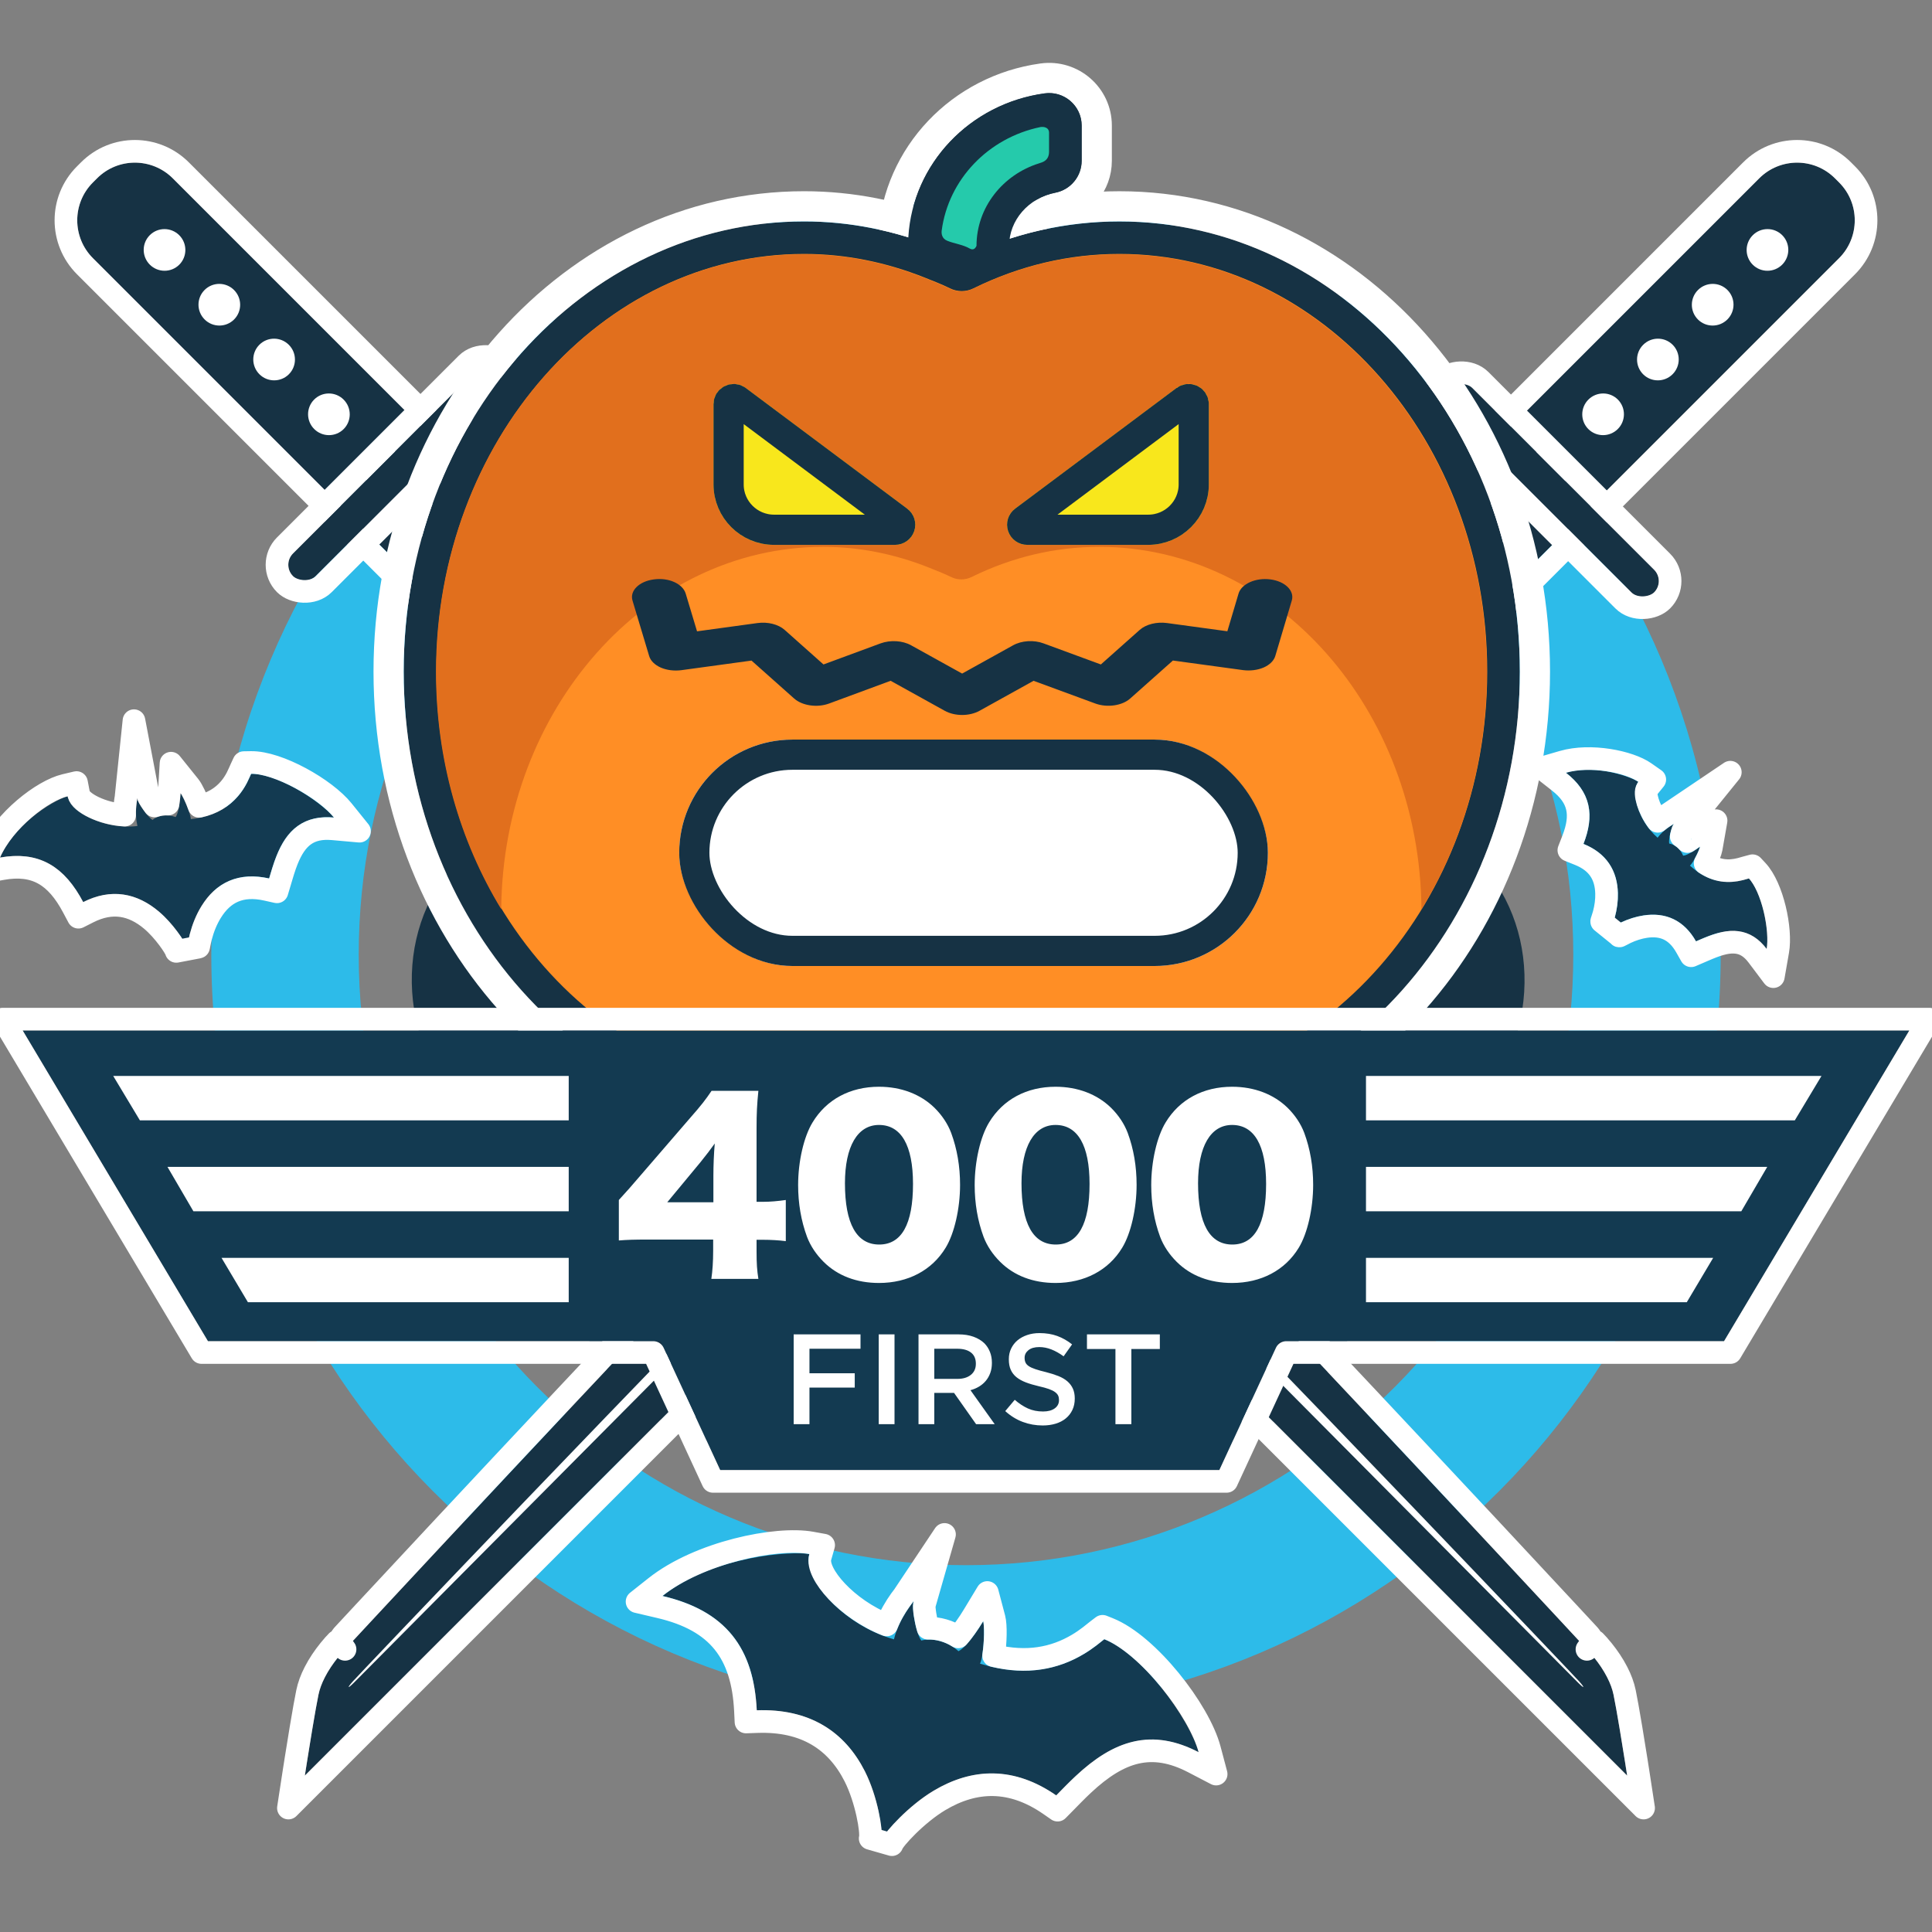 <svg xmlns="http://www.w3.org/2000/svg" width="128" height="128" viewBox="0 0 128 128" xmlns:xlink="http://www.w3.org/1999/xlink">
  <rect x="0" y="0" width="128" height="128" fill="#808080" stroke="none"/>
  <defs>
    <path id="a" d="M63.501,96.361 C64.055,96.098 64.87,94.823 65.14,94.376 C65.247,94.781 65.194,96.618 64.93,97.187 C69.76,98.688 72.469,96.097 73.163,95.567 C75.843,96.634 78.883,101.061 79.412,103.053 C74.837,100.671 71.844,104.021 69.978,105.916 C63.644,101.521 58.517,108.467 58.372,108.974 C58.533,108.41 58.085,99.999 50.137,100.277 C49.955,96.546 48.438,93.77 43.888,92.703 C47.288,90.008 52.524,89.728 53.62,89.926 C53.188,91.434 55.669,94.556 59.227,95.577 C59.557,94.223 60.391,93.256 60.527,93.052 C60.395,93.513 60.673,95.159 61.038,95.655 C61.777,95.466 62.756,95.694 63.501,96.361 Z M111.513,43.658 C111.807,43.643 112.423,43.212 112.631,43.057 C112.595,43.265 112.195,44.104 111.964,44.317 C113.752,45.948 115.459,45.274 115.87,45.164 C116.814,46.177 117.225,48.814 117.047,49.838 C115.549,47.849 113.563,48.818 112.364,49.333 C110.516,46.072 106.867,48.29 106.7,48.496 C106.885,48.267 108.416,44.29 104.909,42.877 C105.595,41.116 105.506,39.538 103.75,38.163 C105.778,37.575 108.109,38.461 108.543,38.765 C108.046,39.379 108.483,41.304 109.819,42.466 C110.239,41.904 110.8,41.618 110.9,41.55 C110.749,41.738 110.532,42.553 110.588,42.853 C110.948,42.909 111.326,43.205 111.513,43.658 Z M11.636,41.097 C11.861,40.804 11.943,39.844 11.963,39.513 C12.135,39.727 12.623,40.83 12.641,41.233 C15.676,40.929 16.41,38.719 16.637,38.233 C18.386,38.203 21.277,40.078 22.125,41.13 C18.98,40.849 18.306,43.579 17.83,45.167 C13.167,44.126 12.352,49.52 12.416,49.856 C12.345,49.482 9.733,44.599 5.513,46.732 C4.363,44.562 2.76,43.289 -2.33146835e-15,43.782 C1.078,41.34 3.831,39.877 4.479,39.723 C4.671,40.726 6.892,41.965 9.104,41.69 C8.901,40.804 9.079,40.023 9.095,39.869 C9.153,40.175 9.768,41.084 10.105,41.288 C10.451,40.993 11.045,40.885 11.636,41.097 Z"/>
    <path id="b" d="M5.12,3.553 C5.12,1.591 6.707,0 8.664,0 L9.059,0 C11.016,0 12.603,1.59 12.603,3.553 L12.603,47.784 L5.12,47.784 L5.12,3.553 Z"/>
    <path id="c" d="M0,0 L6.302,0 C6.302,0 6.165,16.61 5.504,42.956 C4.843,69.302 4.032,90.533 4.032,90.533 C4.032,90.533 4.032,92.57 3.151,93.904 C2.27,95.239 0,98.332 0,98.332 L0,0 Z"/>
    <rect id="d" width="17.723" height="1.975" y="47.389" rx=".987"/>
    <path id="e" d="M5.12,3.553 C5.12,1.591 6.707,0 8.664,0 L9.059,0 C11.016,0 12.603,1.59 12.603,3.553 L12.603,47.784 L5.12,47.784 L5.12,3.553 Z"/>
    <path id="f" d="M0,0 L6.302,0 C6.302,0 6.165,16.61 5.504,42.956 C4.843,69.302 4.032,90.533 4.032,90.533 C4.032,90.533 4.032,92.57 3.151,93.904 C2.27,95.239 0,98.332 0,98.332 L0,0 Z"/>
    <rect id="g" width="17.723" height="1.975" y="47.389" rx=".987"/>
    <rect id="h" width="19.149" height="2.126" x=".461" y=".654" rx="1.063"/>
    <rect id="i" width="19.149" height="2.126" x=".536" y=".361" rx="1.063"/>
    <path id="j" d="M44.92,4.6 C44.92,5.63 44.189,6.516 43.175,6.714 C41.394,7.061 40.114,8.543 40.114,10.234 L40.114,10.598 C40.114,12.152 38.513,13.195 37.085,12.571 C36.475,12.304 35.808,12.075 35.005,11.848 C34.029,11.572 33.376,10.656 33.437,9.647 C33.729,4.783 37.531,0.81 42.464,0.132 C43.763,-0.046 44.92,0.959 44.92,2.266 L44.92,4.6 Z"/>
    <path id="k" d="M36.976,11.031 C40.294,9.43 43.812,8.616 47.42,8.616 C62.118,8.616 73.95,22.051 73.95,38.44 C73.95,54.829 62.118,68.265 47.42,68.265 L26.533,68.265 C11.835,68.265 0.003,54.83 0.003,38.44 C0.003,22.051 11.835,8.615 26.533,8.615 C29.524,8.615 32.481,9.203 35.362,10.352 C36.235,10.7 36.592,10.848 36.976,11.031 Z"/>
    <path id="l" d="M41.314,30.044 C40.738,30.044 40.228,29.677 40.046,29.133 C39.863,28.589 40.051,27.989 40.512,27.645 L51.206,19.651 C51.611,19.346 52.155,19.302 52.606,19.524 C53.059,19.751 53.345,20.211 53.345,20.716 L53.345,26.046 C53.345,28.25 51.546,30.044 49.334,30.044 L41.314,30.044 Z M32.56,30.044 L24.539,30.044 C22.328,30.044 20.529,28.25 20.529,26.046 L20.529,20.716 C20.529,20.211 20.815,19.751 21.268,19.524 C21.718,19.302 22.262,19.346 22.667,19.651 L33.361,27.645 C33.822,27.989 34.01,28.589 33.827,29.133 C33.646,29.677 33.135,30.044 32.56,30.044 Z"/>
    <path id="m" d="M84.736,83.858 L114.223,83.858 L126.5,63.27 L1.5,63.27 L13.777,83.858 L43.764,83.858 L47.713,92.395 L80.787,92.395 L84.736,83.858 Z"/>
    <rect id="n" width="39" height="15" rx="7.5"/>
  </defs>
  <g fill="none" fill-rule="evenodd">
    <rect width="128" height="128"/>
    <g transform="translate(0 5)">
      <g fill-rule="nonzero" transform="translate(0 8.034)">
        <path fill="#2DBBE9" d="M64,90.664 C86.211,90.664 104.234,72.563 104.234,50.215 C104.234,27.866 86.211,9.766 64,9.766 C41.789,9.766 23.766,27.866 23.766,50.215 C23.766,72.563 41.789,90.664 64,90.664 Z M64,100.429 C36.386,100.429 14,77.947 14,50.215 C14,22.482 36.386,0 64,0 C91.614,0 114,22.482 114,50.215 C114,77.947 91.614,100.429 64,100.429 Z"/>
        <g stroke-linecap="round" stroke-linejoin="round">
          <use fill="#133A51" fill-rule="evenodd" xlink:href="#a"/>
          <path stroke="#FFFFFF" stroke-width="1.5" d="M63.484,95.413 C63.776,95.087 64.171,94.531 64.498,93.989 L65.413,92.474 L65.865,94.185 C65.987,94.645 65.964,95.792 65.828,96.657 C68.032,97.188 69.844,96.841 71.4,95.917 C71.679,95.752 71.933,95.577 72.189,95.382 C72.321,95.281 72.667,95.003 72.708,94.971 L73.046,94.713 L73.441,94.871 C76.061,95.914 79.444,100.253 80.137,102.86 L80.573,104.503 L79.066,103.718 C76.312,102.285 74.168,102.947 71.766,105.194 C71.559,105.387 71.352,105.59 71.112,105.832 C70.976,105.969 70.538,106.417 70.512,106.443 L70.069,106.893 L69.55,106.533 C67.023,104.779 64.578,104.852 62.239,106.251 C60.731,107.152 59.194,108.826 59.093,109.18 L57.651,108.767 C57.769,108.355 57.409,106.191 56.627,104.649 C55.418,102.267 53.355,100.915 50.163,101.026 L49.424,101.052 L49.388,100.313 C49.201,96.499 47.581,94.339 43.717,93.433 L42.207,93.079 L43.422,92.116 C46.33,89.81 51.432,88.768 53.754,89.188 L54.569,89.336 L54.341,90.133 C54.03,91.218 56.116,93.594 58.745,94.622 C58.863,94.319 59.005,94.025 59.166,93.738 C59.318,93.467 59.478,93.22 59.651,92.977 C59.733,92.863 59.9,92.641 59.903,92.636 L62.576,88.626 L61.248,93.259 C61.19,93.46 61.326,94.316 61.487,94.842 C62.158,94.824 62.866,95.024 63.484,95.413 Z M111.793,42.72 C111.92,42.64 112.064,42.544 112.185,42.454 L113.695,41.338 L113.37,43.187 C113.331,43.408 113.166,43.799 112.969,44.158 C113.754,44.682 114.511,44.746 115.303,44.545 C115.401,44.521 115.668,44.442 115.675,44.44 L116.11,44.323 L116.418,44.653 C117.433,45.742 118.038,48.522 117.785,49.967 L117.488,51.671 L116.448,50.289 C116.033,49.739 115.59,49.473 115.084,49.406 C114.553,49.336 113.971,49.472 113.17,49.804 C113.091,49.836 113.012,49.87 112.911,49.914 C112.784,49.969 112.784,49.969 112.66,50.022 L112.043,50.287 L111.712,49.703 C111.063,48.557 110.157,48.186 109.012,48.356 C108.572,48.422 108.124,48.567 107.715,48.76 C107.477,48.872 107.243,49.017 107.283,48.968 L106.117,48.024 C106.092,48.055 106.194,47.796 106.267,47.526 C106.386,47.082 106.452,46.608 106.439,46.151 C106.407,44.956 105.876,44.075 104.629,43.573 L103.941,43.296 L104.21,42.605 C104.857,40.944 104.631,39.806 103.287,38.753 L102.134,37.85 L103.541,37.442 C105.399,36.904 107.954,37.438 108.973,38.15 L109.633,38.612 L109.126,39.237 C108.927,39.483 109.198,40.541 109.83,41.379 C109.949,41.279 110.073,41.188 110.2,41.104 C110.314,41.028 110.504,40.913 110.481,40.929 L114.638,38.127 L111.483,42.022 C111.471,42.037 111.425,42.207 111.386,42.376 C111.533,42.47 111.671,42.586 111.793,42.72 Z M11.129,40.24 C11.165,40.012 11.199,39.724 11.214,39.468 L11.331,37.53 L12.547,39.043 C12.736,39.277 13.01,39.857 13.194,40.387 C14.074,40.191 14.723,39.784 15.208,39.216 C15.403,38.988 15.562,38.743 15.699,38.478 C15.783,38.316 16.002,37.818 15.957,37.916 L16.154,37.491 L16.624,37.483 C18.435,37.452 21.557,39.23 22.709,40.659 L23.817,42.034 L22.058,41.877 C20.472,41.735 19.619,42.435 19.012,43.961 C18.925,44.179 18.844,44.412 18.759,44.683 C18.726,44.79 18.692,44.9 18.651,45.038 C18.599,45.213 18.57,45.313 18.549,45.382 L18.349,46.051 L17.667,45.899 C15.948,45.515 14.789,46.093 13.989,47.389 C13.684,47.882 13.455,48.451 13.305,49.025 C13.212,49.381 13.16,49.75 13.153,49.716 L11.68,49.997 C11.638,49.777 10.859,48.619 10.037,47.928 C8.789,46.877 7.418,46.609 5.851,47.401 L5.195,47.733 L4.85,47.083 C3.718,44.947 2.336,44.127 0.132,44.521 L-1.255,44.769 L-0.686,43.48 C0.279,41.293 2.834,39.342 4.306,38.993 L5.069,38.813 L5.216,39.583 C5.322,40.137 6.778,40.893 8.258,40.97 C8.249,40.665 8.268,40.364 8.308,40.061 C8.322,39.961 8.35,39.786 8.349,39.792 L8.876,34.713 L9.832,39.729 C9.846,39.803 10.055,40.121 10.24,40.364 C10.517,40.267 10.82,40.225 11.129,40.24 Z"/>
        </g>
        <path fill="#163244" d="M62.572,57.869 L62.588,71.63 C62.588,71.63 62.9,77.089 55.559,81.346 C49.916,84.617 42.829,82.421 39.317,76.312 C37.392,72.962 36.922,68.768 38.042,65.229 C34.43,64.433 31.048,61.928 29.122,58.578 C25.61,52.469 27.26,45.207 32.903,41.935 C40.439,37.566 45.559,40.83 45.559,40.83 L56.9,47.686 C56.631,48.48 56.485,49.33 56.485,50.215 C56.485,51.084 56.626,51.92 56.886,52.701 C56.07,52.235 55.037,52.204 54.165,52.709 C52.857,53.468 52.409,55.147 53.164,56.461 C53.919,57.774 55.591,58.224 56.899,57.466 C57.741,56.978 58.227,56.108 58.265,55.2 C59.348,56.52 60.853,57.479 62.572,57.869 Z M71.651,47.558 L82.728,40.86 C82.728,40.86 87.849,37.597 95.385,41.966 C101.027,45.238 102.677,52.5 99.165,58.609 C97.239,61.958 93.858,64.464 90.245,65.26 C91.365,68.799 90.896,72.993 88.97,76.343 C85.458,82.452 78.371,84.648 72.729,81.376 C65.387,77.12 65.699,71.661 65.699,71.661 L65.715,57.932 C67.417,57.619 68.926,56.751 70.051,55.523 C70.17,56.322 70.637,57.061 71.388,57.497 C72.696,58.255 74.368,57.805 75.123,56.491 C75.878,55.178 75.43,53.498 74.122,52.74 C73.372,52.305 72.503,52.268 71.755,52.563 C71.986,51.821 72.11,51.033 72.11,50.215 C72.11,49.282 71.948,48.387 71.651,47.558 Z M58.332,45.149 L47.016,38.862 C47.016,38.862 41.642,36.04 41.642,27.301 C41.642,20.758 47.079,15.692 54.103,15.692 C57.954,15.692 61.806,17.381 64.298,20.125 C66.79,17.381 70.642,15.692 74.493,15.692 C81.517,15.692 86.954,20.758 86.954,27.301 C86.954,35.814 82.091,38.273 82.091,38.273 L70.243,45.124 C69.162,43.852 67.684,42.931 66.001,42.556 C66.63,42.052 67.032,41.277 67.032,40.407 C67.032,38.89 65.808,37.661 64.298,37.661 C62.788,37.661 61.564,38.89 61.564,40.407 C61.564,41.277 61.966,42.052 62.595,42.556 C60.901,42.934 59.415,43.864 58.332,45.149 Z M64.298,54.53 C61.925,54.53 60.001,52.598 60.001,50.215 C60.001,47.831 61.925,45.899 64.298,45.899 C66.671,45.899 68.595,47.831 68.595,50.215 C68.595,52.598 66.671,54.53 64.298,54.53 Z"/>
      </g>
      <g transform="rotate(-45 15.968 6.576)">
        <use fill="#163244" xlink:href="#b"/>
        <path stroke="#FFFFFF" stroke-width="1.5" d="M4.37,3.553 C4.37,1.177 6.292,-0.75 8.664,-0.75 L9.059,-0.75 C11.431,-0.75 13.353,1.176 13.353,3.553 L13.353,48.534 L4.37,48.534 L4.37,3.553 Z"/>
        <path fill="#FFFFFF" d="M8.862,7.898 C8.1,7.898 7.483,7.279 7.483,6.516 C7.483,5.753 8.1,5.134 8.862,5.134 C9.623,5.134 10.24,5.753 10.24,6.516 C10.24,7.279 9.623,7.898 8.862,7.898 Z M8.862,13.032 C8.1,13.032 7.483,12.413 7.483,11.65 C7.483,10.886 8.1,10.268 8.862,10.268 C9.623,10.268 10.24,10.886 10.24,11.65 C10.24,12.413 9.623,13.032 8.862,13.032 Z M8.862,18.166 C8.1,18.166 7.483,17.547 7.483,16.784 C7.483,16.02 8.1,15.401 8.862,15.401 C9.623,15.401 10.24,16.02 10.24,16.784 C10.24,17.547 9.623,18.166 8.862,18.166 Z M8.862,23.3 C8.1,23.3 7.483,22.681 7.483,21.917 C7.483,21.154 8.1,20.535 8.862,20.535 C9.623,20.535 10.24,21.154 10.24,21.917 C10.24,22.681 9.623,23.3 8.862,23.3 Z M8.862,28.433 C8.1,28.433 7.483,27.815 7.483,27.051 C7.483,26.288 8.1,25.669 8.862,25.669 C9.623,25.669 10.24,26.288 10.24,27.051 C10.24,27.815 9.623,28.433 8.862,28.433 Z M8.862,33.567 C8.1,33.567 7.483,32.948 7.483,32.185 C7.483,31.422 8.1,30.803 8.862,30.803 C9.623,30.803 10.24,31.422 10.24,32.185 C10.24,32.948 9.623,33.567 8.862,33.567 Z M8.862,38.701 C8.1,38.701 7.483,38.082 7.483,37.319 C7.483,36.555 8.1,35.937 8.862,35.937 C9.623,35.937 10.24,36.555 10.24,37.319 C10.24,38.082 9.623,38.701 8.862,38.701 Z M8.862,43.835 C8.1,43.835 7.483,43.216 7.483,42.453 C7.483,41.689 8.1,41.07 8.862,41.07 C9.623,41.07 10.24,41.689 10.24,42.453 C10.24,43.216 9.623,43.835 8.862,43.835 Z"/>
        <g transform="translate(5.908 48.179)">
          <g stroke-linecap="round" stroke-linejoin="round">
            <use fill="#163244" xlink:href="#c"/>
            <path stroke="#FFFFFF" stroke-width="1.5" d="M-0.75,-0.75 L7.058,-0.75 L7.052,0.006 C7.05,0.136 7.048,0.393 7.044,0.773 C7.038,1.405 7.03,2.154 7.02,3.016 C6.991,5.478 6.952,8.351 6.9,11.61 C6.754,20.919 6.543,31.446 6.254,42.975 C6.154,46.95 6.048,50.947 5.935,54.948 C5.683,63.927 5.412,72.528 5.142,80.45 C5.047,83.223 4.959,85.713 4.88,87.882 C4.853,88.642 4.828,89.307 4.807,89.873 C4.794,90.212 4.786,90.444 4.032,90.533 L4.782,90.533 C4.782,90.699 4.769,90.972 4.732,91.317 C4.67,91.892 4.559,92.469 4.383,93.015 C4.228,93.498 4.029,93.936 3.777,94.318 C3.48,94.767 3.018,95.43 2.43,96.253 C2.394,96.304 2.394,96.304 2.357,96.355 C1.974,96.892 1.563,97.461 1.153,98.025 C0.906,98.364 0.714,98.626 0.605,98.776 L-0.75,100.622 L-0.75,-0.75 Z"/>
          </g>
          <path fill="#FFFFFF" d="M2.363,0 L3.491,0 C3.491,0 3.345,15.817 3.097,40.576 C2.85,65.335 2.2,91.112 2.165,91.686 C2.13,92.26 2.055,92.292 2.055,91.67 C2.055,90.469 2.363,0 2.363,0 Z"/>
        </g>
        <g>
          <use fill="#163244" xlink:href="#d"/>
          <rect width="19.223" height="3.475" x="-.75" y="46.639" stroke="#FFFFFF" stroke-width="1.5" rx="1.737"/>
        </g>
      </g>
      <g transform="scale(-1 1) rotate(-45 -48.032 161.086)">
        <use fill="#163244" xlink:href="#e"/>
        <path stroke="#FFFFFF" stroke-width="1.5" d="M4.37,3.553 C4.37,1.177 6.292,-0.75 8.664,-0.75 L9.059,-0.75 C11.431,-0.75 13.353,1.176 13.353,3.553 L13.353,48.534 L4.37,48.534 L4.37,3.553 Z"/>
        <path fill="#FFFFFF" d="M8.862,7.898 C8.1,7.898 7.483,7.279 7.483,6.516 C7.483,5.753 8.1,5.134 8.862,5.134 C9.623,5.134 10.24,5.753 10.24,6.516 C10.24,7.279 9.623,7.898 8.862,7.898 Z M8.862,13.032 C8.1,13.032 7.483,12.413 7.483,11.65 C7.483,10.886 8.1,10.268 8.862,10.268 C9.623,10.268 10.24,10.886 10.24,11.65 C10.24,12.413 9.623,13.032 8.862,13.032 Z M8.862,18.166 C8.1,18.166 7.483,17.547 7.483,16.784 C7.483,16.02 8.1,15.401 8.862,15.401 C9.623,15.401 10.24,16.02 10.24,16.784 C10.24,17.547 9.623,18.166 8.862,18.166 Z M8.862,23.3 C8.1,23.3 7.483,22.681 7.483,21.917 C7.483,21.154 8.1,20.535 8.862,20.535 C9.623,20.535 10.24,21.154 10.24,21.917 C10.24,22.681 9.623,23.3 8.862,23.3 Z M8.862,28.433 C8.1,28.433 7.483,27.815 7.483,27.051 C7.483,26.288 8.1,25.669 8.862,25.669 C9.623,25.669 10.24,26.288 10.24,27.051 C10.24,27.815 9.623,28.433 8.862,28.433 Z M8.862,33.567 C8.1,33.567 7.483,32.948 7.483,32.185 C7.483,31.422 8.1,30.803 8.862,30.803 C9.623,30.803 10.24,31.422 10.24,32.185 C10.24,32.948 9.623,33.567 8.862,33.567 Z M8.862,38.701 C8.1,38.701 7.483,38.082 7.483,37.319 C7.483,36.555 8.1,35.937 8.862,35.937 C9.623,35.937 10.24,36.555 10.24,37.319 C10.24,38.082 9.623,38.701 8.862,38.701 Z M8.862,43.835 C8.1,43.835 7.483,43.216 7.483,42.453 C7.483,41.689 8.1,41.07 8.862,41.07 C9.623,41.07 10.24,41.689 10.24,42.453 C10.24,43.216 9.623,43.835 8.862,43.835 Z"/>
        <g transform="translate(5.908 48.179)">
          <g stroke-linecap="round" stroke-linejoin="round">
            <use fill="#163244" xlink:href="#f"/>
            <path stroke="#FFFFFF" stroke-width="1.5" d="M-0.75,-0.75 L7.058,-0.75 L7.052,0.006 C7.05,0.136 7.048,0.393 7.044,0.773 C7.038,1.405 7.03,2.154 7.02,3.016 C6.991,5.478 6.952,8.351 6.9,11.61 C6.754,20.919 6.543,31.446 6.254,42.975 C6.154,46.95 6.048,50.947 5.935,54.948 C5.683,63.927 5.412,72.528 5.142,80.45 C5.047,83.223 4.959,85.713 4.88,87.882 C4.853,88.642 4.828,89.307 4.807,89.873 C4.794,90.212 4.786,90.444 4.032,90.533 L4.782,90.533 C4.782,90.699 4.769,90.972 4.732,91.317 C4.67,91.892 4.559,92.469 4.383,93.015 C4.228,93.498 4.029,93.936 3.777,94.318 C3.48,94.767 3.018,95.43 2.43,96.253 C2.394,96.304 2.394,96.304 2.357,96.355 C1.974,96.892 1.563,97.461 1.153,98.025 C0.906,98.364 0.714,98.626 0.605,98.776 L-0.75,100.622 L-0.75,-0.75 Z"/>
          </g>
          <path fill="#FFFFFF" d="M2.363,0 L3.491,0 C3.491,0 3.345,15.817 3.097,40.576 C2.85,65.335 2.2,91.112 2.165,91.686 C2.13,92.26 2.055,92.292 2.055,91.67 C2.055,90.469 2.363,0 2.363,0 Z"/>
        </g>
        <g>
          <use fill="#163244" xlink:href="#g"/>
          <rect width="19.223" height="3.475" x="-.75" y="46.639" stroke="#FFFFFF" stroke-width="1.5" rx="1.737"/>
        </g>
      </g>
      <g transform="translate(18 1)">
        <g transform="matrix(-1 0 0 1 94 16.615)">
          <g transform="rotate(-45 19.442 6.82)">
            <use fill="#163244" xlink:href="#h"/>
            <rect width="20.649" height="3.626" x="-.289" y="-.096" stroke="#FFFFFF" stroke-width="1.5" rx="1.813"/>
          </g>
          <g transform="scale(-1 1) rotate(-45 -28.967 120.9)">
            <use fill="#163244" xlink:href="#i"/>
            <rect width="20.649" height="3.626" x="-.214" y="-.389" stroke="#FFFFFF" stroke-width="1.5" rx="1.813"/>
          </g>
        </g>
        <g fill-rule="nonzero" transform="translate(8.743 .054)">
          <use fill="#163244" fill-rule="evenodd" xlink:href="#j"/>
          <path stroke="#FFFFFF" stroke-width="2" d="M45.92,4.6 C45.92,6.109 44.849,7.406 43.366,7.695 C42.048,7.952 41.114,9.029 41.114,10.234 L41.114,10.598 C41.114,12.875 38.772,14.4 36.684,13.487 C36.13,13.245 35.509,13.029 34.733,12.81 C33.305,12.407 32.35,11.066 32.439,9.587 C32.759,4.254 36.914,-0.114 42.328,-0.858 C44.227,-1.119 45.92,0.352 45.92,2.266 L45.92,4.6 Z"/>
          <use fill="#163244" fill-rule="evenodd" xlink:href="#k"/>
          <path stroke="#FFFFFF" stroke-width="2" d="M36.969,9.929 C40.298,8.396 43.817,7.616 47.42,7.616 C62.658,7.616 74.95,21.477 74.95,38.44 C74.95,55.403 62.658,69.265 47.42,69.265 L26.533,69.265 C11.295,69.265 -0.997,55.403 -0.997,38.44 C-0.997,21.477 11.295,7.615 26.533,7.615 C29.64,7.615 32.723,8.223 35.732,9.423 C36.328,9.66 36.685,9.806 36.969,9.929 Z"/>
          <path fill="#163244" d="M44.92,4.6 C44.92,5.63 44.189,6.516 43.175,6.714 C41.394,7.061 40.114,8.543 40.114,10.234 L40.114,10.598 C40.114,12.152 38.513,13.195 37.085,12.571 C36.475,12.304 35.808,12.075 35.005,11.848 C34.029,11.572 33.376,10.656 33.437,9.647 C33.729,4.783 37.531,0.81 42.464,0.132 C43.763,-0.046 44.92,0.959 44.92,2.266 L44.92,4.6 Z"/>
          <path fill="#FF8E25" d="M47.42,66.111 L26.533,66.111 C13.095,66.111 2.164,53.698 2.164,38.44 C2.164,23.183 13.095,10.769 26.533,10.769 C29.284,10.769 31.969,11.319 34.551,12.348 C34.556,12.35 34.561,12.352 34.566,12.355 C35.115,12.574 35.665,12.786 36.203,13.051 C36.689,13.291 37.264,13.291 37.75,13.051 C40.825,11.538 44.078,10.769 47.42,10.769 C60.857,10.769 71.789,23.183 71.789,38.44 C71.789,53.698 60.857,66.111 47.42,66.111 Z"/>
          <path fill="#E16F1D" d="M6.465,54.181 C3.74,49.714 2.142,44.296 2.142,38.463 C2.142,23.205 13.074,10.792 26.511,10.792 C29.262,10.792 31.948,11.342 34.529,12.37 C34.534,12.373 34.539,12.375 34.544,12.377 C35.093,12.596 35.643,12.809 36.181,13.074 C36.668,13.313 37.242,13.313 37.728,13.074 C40.804,11.561 44.057,10.792 47.399,10.792 C60.836,10.792 71.767,23.205 71.767,38.463 C71.767,44.305 70.165,49.73 67.432,54.201 C67.334,40.935 57.8,30.176 46.094,30.176 C43.168,30.176 40.319,30.85 37.626,32.175 C37.2,32.385 36.697,32.385 36.271,32.175 C35.8,31.943 35.318,31.757 34.838,31.565 C34.833,31.563 34.829,31.561 34.824,31.559 C32.564,30.658 30.213,30.176 27.803,30.176 C16.103,30.176 6.573,40.924 6.465,54.181 Z"/>
          <path fill="#25CAAB" d="M42.759,3.998 C42.759,3.465 42.759,3.046 42.759,2.739 C42.759,2.366 42.369,2.326 42.178,2.366 C38.734,3.082 36.093,5.831 35.646,9.226 C35.623,9.407 35.646,9.749 36.013,9.897 C36.502,10.095 37.039,10.147 37.505,10.412 C37.701,10.523 37.85,10.464 37.953,10.234 C37.953,7.685 39.696,5.518 42.1,4.767 C42.315,4.7 42.759,4.592 42.759,3.998 Z"/>
          <g>
            <use fill="#F8E71C" fill-rule="evenodd" xlink:href="#l"/>
            <path stroke="#163244" stroke-width="2" d="M41.314,29.044 L49.334,29.044 C50.994,29.044 52.345,27.697 52.345,26.046 L52.345,20.716 C52.345,20.591 52.274,20.476 52.163,20.421 C52.046,20.363 51.906,20.375 51.805,20.451 L41.11,28.447 C40.995,28.532 40.949,28.68 40.995,28.816 C41.04,28.952 41.168,29.044 41.314,29.044 Z M32.56,29.044 C32.705,29.044 32.833,28.952 32.879,28.814 C32.924,28.68 32.878,28.532 32.762,28.446 L22.066,20.45 C21.967,20.375 21.827,20.363 21.715,20.419 C21.6,20.476 21.529,20.591 21.529,20.716 L21.529,26.046 C21.529,27.697 22.879,29.044 24.539,29.044 L32.56,29.044 Z"/>
          </g>
          <path fill="#163244" d="M57.425,32.333 C56.453,32.205 55.507,32.626 55.314,33.271 L54.572,35.769 L50.57,35.223 C49.887,35.132 49.182,35.308 48.766,35.678 L46.192,37.968 L42.398,36.573 C41.753,36.331 40.942,36.383 40.373,36.701 L37.001,38.572 L33.621,36.699 C33.053,36.382 32.246,36.335 31.593,36.573 L27.815,37.968 L25.244,35.68 C24.828,35.309 24.125,35.13 23.44,35.225 L19.438,35.773 L18.685,33.269 C18.49,32.625 17.558,32.194 16.572,32.334 C15.598,32.462 14.967,33.089 15.162,33.734 L16.267,37.414 C16.36,37.725 16.637,37.999 17.035,38.175 C17.434,38.349 17.923,38.407 18.392,38.348 L23.046,37.711 L25.874,40.227 C26.413,40.703 27.399,40.847 28.19,40.555 L32.263,39.05 L35.848,41.037 C36.181,41.222 36.592,41.315 37.001,41.315 C37.411,41.315 37.82,41.222 38.154,41.037 L41.733,39.051 L45.822,40.555 C46.609,40.844 47.599,40.703 48.134,40.226 L50.965,37.708 L55.622,38.344 C56.088,38.403 56.578,38.342 56.98,38.169 C57.378,37.994 57.656,37.719 57.748,37.408 L58.842,33.732 C59.033,33.086 58.399,32.461 57.425,32.333 Z"/>
        </g>
      </g>
      <g stroke-linecap="round" stroke-linejoin="round">
        <use fill="#133A51" xlink:href="#m"/>
        <path stroke="#FFFFFF" stroke-width="1.5" d="M85.215,84.608 L81.266,93.145 L47.234,93.145 L43.285,84.608 L13.351,84.608 L0.18,62.52 L127.82,62.52 L114.649,84.608 L85.215,84.608 Z"/>
      </g>
      <path fill="#FFFFFF" d="M37.679,66.283 L7.5,66.283 L9.268,69.226 L37.679,69.226 L37.679,66.283 Z M37.679,72.309 L11.095,72.309 L12.814,75.252 L37.679,75.252 L37.679,72.309 Z M37.679,78.335 L14.676,78.335 L16.426,81.277 L37.679,81.277 L37.679,78.335 Z"/>
      <path fill="#FFFFFF" d="M120.679,66.283 L90.5,66.283 L92.268,69.226 L120.679,69.226 L120.679,66.283 Z M120.679,72.309 L94.095,72.309 L95.814,75.252 L120.679,75.252 L120.679,72.309 Z M120.679,78.335 L97.676,78.335 L99.426,81.277 L120.679,81.277 L120.679,78.335 Z" transform="matrix(-1 0 0 1 211.179 0)"/>
      <g fill="#FFFFFF" transform="translate(52.5 82.356)">
        <path d="M0.083,1.05 L4.511,1.05 L4.511,2.002 L1.129,2.002 L1.129,3.626 L4.129,3.626 L4.129,4.577 L1.129,4.577 L1.129,7 L0.083,7 L0.083,1.05 Z M5.718,1.05 L6.764,1.05 L6.764,7 L5.718,7 L5.718,1.05 Z M10.929,3.999 C11.303,3.999 11.6,3.91 11.822,3.732 C12.043,3.553 12.153,3.311 12.153,3.005 L12.153,2.988 C12.153,2.665 12.045,2.42 11.83,2.253 C11.615,2.086 11.312,2.002 10.921,2.002 L9.399,2.002 L9.399,3.999 L10.929,3.999 Z M8.354,1.05 L11.005,1.05 C11.38,1.05 11.711,1.102 12,1.207 C12.289,1.312 12.53,1.458 12.723,1.645 C12.881,1.809 13.003,1.999 13.088,2.215 C13.173,2.43 13.216,2.668 13.216,2.929 L13.216,2.946 C13.216,3.189 13.18,3.409 13.109,3.604 C13.038,3.8 12.941,3.973 12.816,4.123 C12.691,4.273 12.543,4.4 12.37,4.505 C12.197,4.61 12.006,4.691 11.796,4.747 L13.402,7 L12.17,7 L10.708,4.926 L9.399,4.926 L9.399,7 L8.354,7 L8.354,1.05 Z M16.581,7.085 C16.122,7.085 15.683,7.007 15.264,6.851 C14.845,6.695 14.457,6.456 14.1,6.133 L14.729,5.385 C15.018,5.634 15.309,5.826 15.604,5.959 C15.899,6.092 16.233,6.159 16.607,6.159 C16.93,6.159 17.186,6.091 17.376,5.955 C17.566,5.818 17.661,5.637 17.661,5.41 L17.661,5.394 C17.661,5.286 17.643,5.191 17.606,5.109 C17.569,5.027 17.501,4.949 17.402,4.875 C17.303,4.801 17.167,4.733 16.994,4.671 C16.821,4.609 16.596,4.546 16.318,4.484 C16.001,4.41 15.719,4.327 15.472,4.233 C15.226,4.14 15.019,4.026 14.852,3.893 C14.685,3.76 14.557,3.597 14.469,3.405 C14.381,3.212 14.338,2.98 14.338,2.708 L14.338,2.691 C14.338,2.435 14.388,2.202 14.491,1.989 C14.593,1.777 14.733,1.595 14.911,1.445 C15.09,1.295 15.304,1.178 15.553,1.093 C15.802,1.007 16.074,0.965 16.369,0.965 C16.805,0.965 17.198,1.029 17.546,1.156 C17.895,1.284 18.222,1.469 18.528,1.713 L17.967,2.503 C17.695,2.305 17.426,2.154 17.16,2.049 C16.893,1.944 16.624,1.891 16.352,1.891 C16.046,1.891 15.808,1.959 15.638,2.095 C15.468,2.232 15.383,2.399 15.383,2.597 L15.383,2.614 C15.383,2.727 15.403,2.828 15.443,2.916 C15.482,3.004 15.554,3.083 15.659,3.154 C15.764,3.225 15.909,3.291 16.093,3.353 C16.277,3.416 16.511,3.481 16.794,3.549 C17.106,3.628 17.382,3.716 17.623,3.812 C17.864,3.909 18.063,4.026 18.222,4.165 C18.381,4.304 18.501,4.466 18.583,4.65 C18.665,4.834 18.706,5.048 18.706,5.292 L18.706,5.309 C18.706,5.586 18.654,5.835 18.549,6.056 C18.444,6.278 18.299,6.464 18.111,6.617 C17.924,6.771 17.701,6.887 17.44,6.966 C17.179,7.045 16.893,7.085 16.581,7.085 Z M21.401,2.019 L19.514,2.019 L19.514,1.05 L24.342,1.05 L24.342,2.019 L22.455,2.019 L22.455,7 L21.401,7 L21.401,2.019 Z"/>
      </g>
      <g transform="translate(45 44)">
        <use fill="#FFFFFF" xlink:href="#n"/>
        <rect width="37" height="13" x="1" y="1" stroke="#163244" stroke-width="2" rx="6.5"/>
      </g>
      <path fill="#FFFFFF" d="M41,77.184 L41,74.503 C41.681,73.755 41.681,73.755 42.453,72.856 L45.736,69.052 C46.462,68.228 46.75,67.854 47.143,67.27 L50.245,67.27 C50.155,68.153 50.124,68.752 50.124,69.756 L50.124,74.623 L50.563,74.623 C51.032,74.623 51.532,74.578 52.061,74.503 L52.061,77.229 C51.607,77.169 51.047,77.139 50.578,77.139 L50.124,77.139 L50.124,77.888 C50.124,78.727 50.155,79.161 50.245,79.73 L47.128,79.73 C47.204,79.221 47.249,78.592 47.249,77.858 L47.249,77.124 L42.967,77.124 C41.984,77.124 41.56,77.139 41,77.184 Z M47.264,74.653 L47.264,72.916 C47.264,72.242 47.295,71.418 47.355,70.759 C47.053,71.179 46.826,71.478 46.417,71.987 L44.208,74.653 L47.264,74.653 Z M58.235,80 C56.752,80 55.496,79.521 54.573,78.607 C54.074,78.113 53.695,77.544 53.468,76.945 C53.075,75.881 52.878,74.728 52.878,73.515 C52.878,71.942 53.257,70.31 53.832,69.366 C54.755,67.839 56.328,67 58.235,67 C59.703,67 60.989,67.494 61.912,68.393 C62.411,68.887 62.789,69.456 63.016,70.055 C63.41,71.119 63.607,72.272 63.607,73.5 C63.607,75.073 63.228,76.72 62.653,77.664 C61.745,79.161 60.157,80 58.235,80 Z M58.235,69.531 C56.812,69.531 55.98,70.954 55.98,73.395 C55.98,76.076 56.752,77.454 58.25,77.454 C59.733,77.454 60.489,76.106 60.489,73.44 C60.489,70.879 59.703,69.531 58.235,69.531 Z M69.932,80 C68.449,80 67.193,79.521 66.27,78.607 C65.77,78.113 65.392,77.544 65.165,76.945 C64.772,75.881 64.575,74.728 64.575,73.515 C64.575,71.942 64.953,70.31 65.528,69.366 C66.451,67.839 68.025,67 69.932,67 C71.399,67 72.686,67.494 73.609,68.393 C74.108,68.887 74.486,69.456 74.713,70.055 C75.107,71.119 75.303,72.272 75.303,73.5 C75.303,75.073 74.925,76.72 74.35,77.664 C73.442,79.161 71.853,80 69.932,80 Z M69.932,69.531 C68.509,69.531 67.677,70.954 67.677,73.395 C67.677,76.076 68.449,77.454 69.947,77.454 C71.43,77.454 72.186,76.106 72.186,73.44 C72.186,70.879 71.399,69.531 69.932,69.531 Z M81.628,80 C80.145,80 78.889,79.521 77.966,78.607 C77.467,78.113 77.089,77.544 76.862,76.945 C76.468,75.881 76.272,74.728 76.272,73.515 C76.272,71.942 76.65,70.31 77.225,69.366 C78.148,67.839 79.722,67 81.628,67 C83.096,67 84.382,67.494 85.305,68.393 C85.805,68.887 86.183,69.456 86.41,70.055 C86.803,71.119 87,72.272 87,73.5 C87,75.073 86.622,76.72 86.047,77.664 C85.139,79.161 83.55,80 81.628,80 Z M81.628,69.531 C80.206,69.531 79.374,70.954 79.374,73.395 C79.374,76.076 80.145,77.454 81.643,77.454 C83.126,77.454 83.883,76.106 83.883,73.44 C83.883,70.879 83.096,69.531 81.628,69.531 Z"/>
    </g>
  </g>
</svg>
